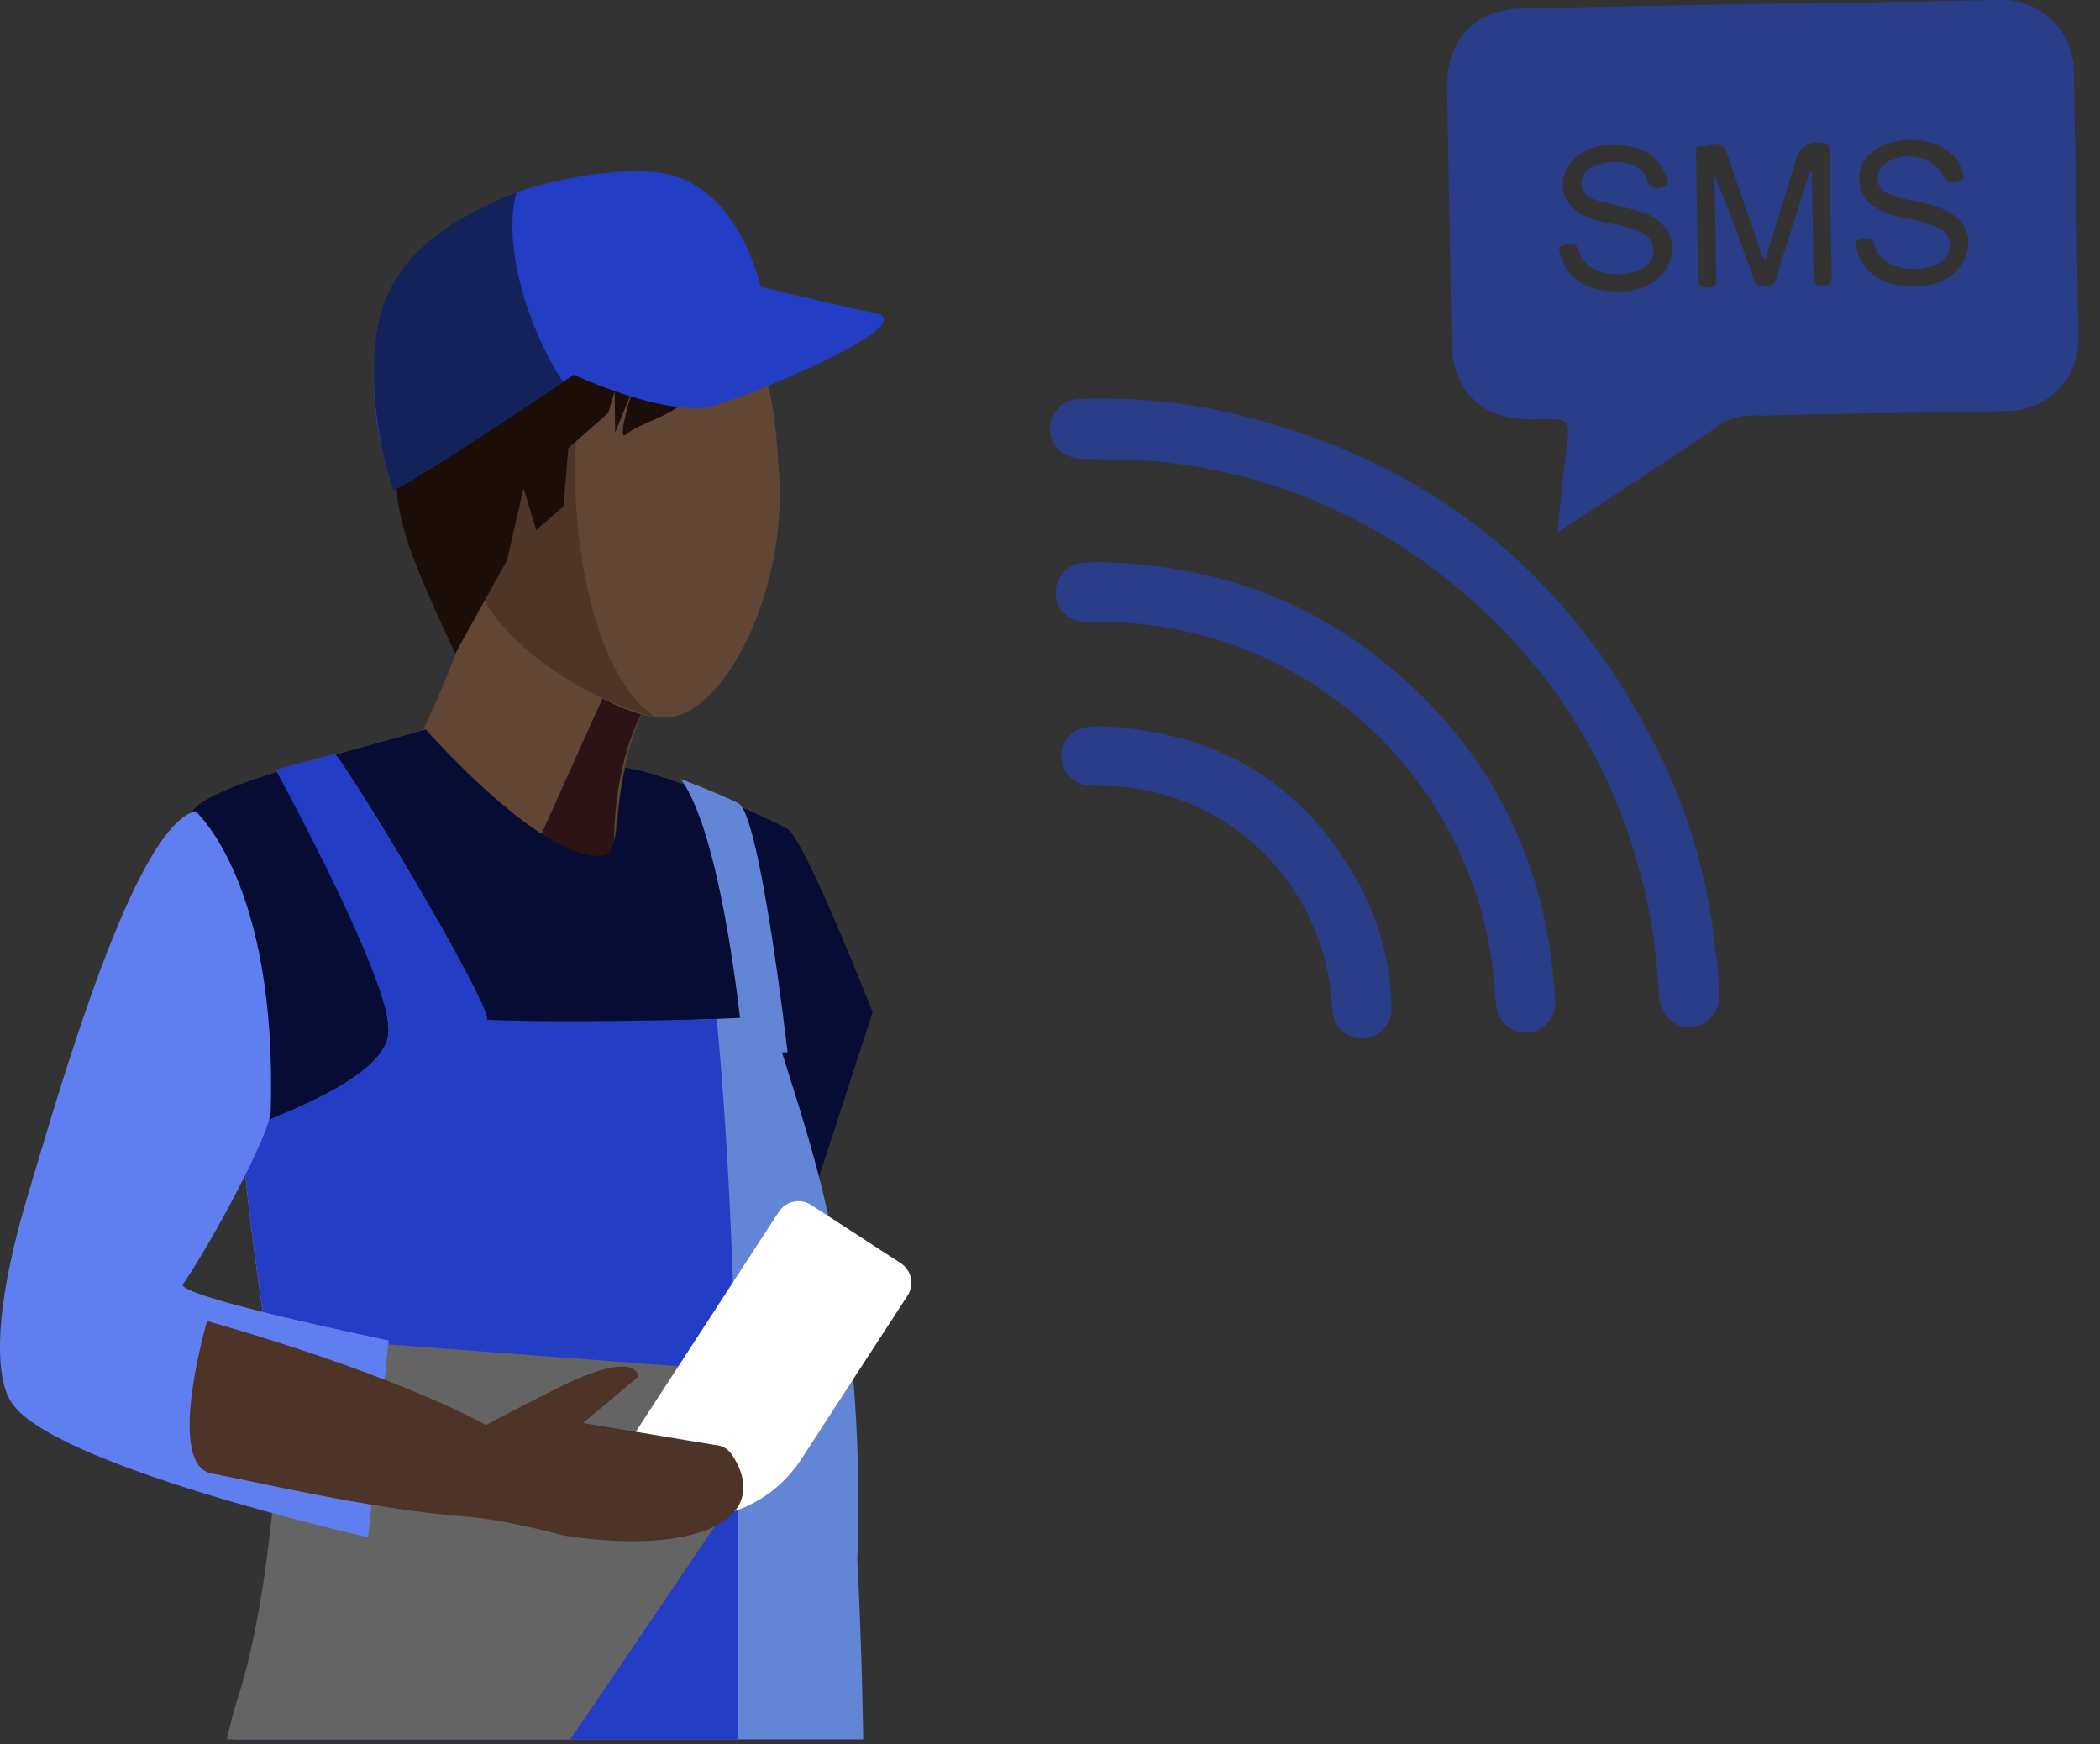 <svg id="Group_2618" data-name="Group 2618" xmlns="http://www.w3.org/2000/svg" xmlns:xlink="http://www.w3.org/1999/xlink" width="555.261" height="461.167" viewBox="0 0 555.261 461.167">
  <rect x="0" y="0" width="555.261" height="461.167" fill="#333333" stroke="none"/>
  <defs>
    <clipPath id="clip-path">
      <rect id="Rectangle_1575" data-name="Rectangle 1575" width="555.261" height="461.167" fill="none"/>
    </clipPath>
    <clipPath id="clip-path-2">
      <path id="Path_5074" data-name="Path 5074" d="M74.477,353.33c0,.463-.046,60.711-11.948,96.708-.892,2.726-1.732,6.141-2.542,9.819H150.8l65.065-95.9L74.513,353.33Z" fill="none"/>
    </clipPath>
    <linearGradient id="linear-gradient" x1="-0.385" y1="1.012" x2="-0.378" y2="1.012" gradientUnits="objectBoundingBox">
      <stop offset="0" stop-color="#fff"/>
      <stop offset="0.112" stop-color="#f2f2f2"/>
      <stop offset="0.314" stop-color="#d1d1d1"/>
      <stop offset="0.584" stop-color="#9e9e9e"/>
      <stop offset="0.863" stop-color="#646464"/>
      <stop offset="1" stop-color="#646464"/>
    </linearGradient>
    <clipPath id="clip-path-4">
      <rect id="Rectangle_1578" data-name="Rectangle 1578" width="171.55" height="171.562" transform="translate(277.316 105.796) rotate(-2.007)" fill="none"/>
    </clipPath>
  </defs>
  <g id="Group_2609" data-name="Group 2609">
    <g id="Group_2608" data-name="Group 2608" clip-path="url(#clip-path)">
      <path id="Path_5064" data-name="Path 5064" d="M133.108,127.642c1.075,10.376-11.815,44.829-18.493,59.289-6.627,14.44-5.715,16.119-5.715,16.119l52.906,47.72s-2.491-62.187,15.422-70.05c11.117-4.844-44.12-53.078-44.12-53.078" fill="#614535"/>
      <path id="Path_5065" data-name="Path 5065" d="M178.453,177.83c2.655-2.047-.649-8.015-5.3-14.247l-3.659-1.6-28.706,63.809,13.143,11.075,8.431-10.66s-1.733-34.645,16.091-48.376" fill="#2b1316"/>
      <path id="Path_5066" data-name="Path 5066" d="M206.046,126.1c1.824,29.984-14.186,62.694-29.69,63.616-15.494.892-50.828-23.493-52.642-53.432-1.864-29.943,17.226-57.415,46.532-54.761,32,2.918,33.936,14.622,35.8,44.576" fill="#614535"/>
      <path id="Path_5067" data-name="Path 5067" d="M122.327,141.615c1.682,27.289,35.466,44.4,51.294,48.1-19.668-11.854-27.532-66.654-16.578-100.56a160.368,160.368,0,0,0-17.581,3.121c-6.769,8.512-18.077,33.825-17.135,49.339" fill="#4d3528"/>
      <path id="Path_5068" data-name="Path 5068" d="M200.77,77.076c7.326,12.869,6.3,21.827-.811,23.225s-14.278,1.246-18.848,5.746c-4.28,4.246-12.093,5.817-15.341,8.694-3.222,2.878,1.652-12.048,1.652-12.048l-4.778,11.653-.122-10.893-1.7,5.735L150.27,118.45,149.005,133.9l-7.225,6.232-3.354-11.075-4.347,19.011-13.7,24.7s-9.931-20.653-12.809-30.249c-3.486-11.4-2.493-14.1-2.868-20.722-.466-8.329-.507-10.3-.385-18.128.182-8.563,6.536-21.462,12.038-23.732,5.492-2.239,8.765-3.83,11.815-2.746,3.091,1.064,2.523-5.33,10.549-8.259,7.965-3,7.661-4.185,19.527-5.654,11.887-1.48,20.247,1.316,30.224,4.954,6.607,2.4,12.292,8.846,12.292,8.846" fill="#1b0e09"/>
      <path id="Path_5069" data-name="Path 5069" d="M112.021,193.913c-18.858,5.675-55.286,13.457-59.644,20.54-4.337,7.1,18.128,72.27,21.026,92.111,2.928,19.841,137.751,21.259,137.751,21.259l19.578-60.232s-18.138-46.217-22.6-48.528c-11.4-5.948-34.5-15.1-42.833-16.1-3.253,14.876-.557,19.628-7.073,26.032-6.526,6.364-46.207-35.081-46.207-35.081" fill="#070c34"/>
      <path id="Path_5070" data-name="Path 5070" d="M112.566,192.849c-18.868,5.664-57.283,14.521-61.63,21.6s19.577,53.848,18.838,99.2c-.182,13.082,71.7,11.116,111.82,13.1-5.371-39.6-15.544-88.858-19.01-101.494-14.7,7.955-50.017-32.416-50.017-32.416" fill="#070c34"/>
      <path id="Path_5071" data-name="Path 5071" d="M179.974,205.95c11.613,15.6,16.679,72.28,16.679,72.28h11.582s-7.245-63.059-13.031-65.886c-5.806-2.847-15.23-6.394-15.23-6.394" fill="#6285d6"/>
      <path id="Path_5072" data-name="Path 5072" d="M75.725,410.55c-5.948,14-10.427,31.078-13.964,49.308H228.249c-.507-29.417-1.571-47.292-1.571-47.292,2.9-82.17-18.078-122.642-22.415-143.9,0,0-44.951,2.645-75.411,1.236,0-5.664-32.072-56.31-39.661-66.423l-9.261,1.063s22.836,53.828,22.836,68.014c0,14.166-37.331,24.806-38.081,26.934-2.29,6.708,10.153,80.762,11.643,96.357a99.029,99.029,0,0,1-.608,14.7" fill="#6285d6"/>
      <path id="Path_5073" data-name="Path 5073" d="M75.719,410.275c-5.974,14.076-10.463,31.252-14.01,49.593H195.042c.659-68.906-.578-139.483-5.553-190.484-15.119.476-45.245.963-60.637.233,0-5.642-32.633-60.292-40.233-70.385l-15.753,4.256s29.9,54.638,29.9,68.794c0,14.186-37.331,24.806-38.081,26.944-2.29,6.7,10.153,80.772,11.643,96.357a98.782,98.782,0,0,1-.609,14.692" fill="#233ec4"/>
    </g>
  </g>
  <g id="Group_2611" data-name="Group 2611">
    <g id="Group_2610" data-name="Group 2610" clip-path="url(#clip-path-2)">
      <rect id="Rectangle_1576" data-name="Rectangle 1576" width="155.878" height="106.527" transform="translate(59.987 353.33)" fill="url(#linear-gradient)"/>
    </g>
  </g>
  <g id="Group_2613" data-name="Group 2613">
    <g id="Group_2612" data-name="Group 2612" clip-path="url(#clip-path)">
      <path id="Path_5075" data-name="Path 5075" d="M104.352,129.319c7.12-3.13,47.312-30.249,47.312-30.249s25.225,11.711,37.184,8.148c11.982-3.545,52.374-20.5,43.6-24.216-13.653-2.823-31.377-7.242-31.377-7.242s-5.27-25.3-24.429-29.705c-11.925-2.724-35.693,2.2-43.461,6.354-13.917,7.429-29.275,15.2-33.255,36.518-4,21.332,4.424,40.392,4.424,40.392" fill="#233ec4"/>
      <path id="Path_5076" data-name="Path 5076" d="M99.985,85.832c-4.011,21.344,4.006,43.814,4.006,43.814,5.977-2.621,35.716-22.443,44.926-28.626-9.28-14.014-16.151-36.012-12.39-50.109-.707.307-2.541.875-3.151,1.171-7.968,3.779-29.414,12.433-33.389,33.752" fill="#14225b"/>
      <path id="Path_5077" data-name="Path 5077" d="M465.161,1.01,478.425.9Q503.84.445,529.253,0a18.858,18.858,0,0,1,19.072,18.47q.656,35.511,1.239,71.02A18.865,18.865,0,0,1,531.2,108.665c-16.943.326-33.886.584-50.829.871l-13.314.341c-4.245-.049-8.346-.363-12.26,2.394-9,6.342-18.3,12.27-27.484,18.348-5,3.308-10.022,6.576-15.511,10.181.757-7.307,1.264-13.986,2.18-20.608,1.32-9.541,1.448-9.526-8-9.361l-1.392.024c-12.55.2-20.554-7.524-20.781-20.11q-.612-33.772-1.179-67.546C382.407,10.353,390.033,2.45,402.842,2.2q31.159-.6,62.317-1.2m13.377,44.419.526.125c.159,9.141.342,18.28.456,27.421.02,1.6.192,2.585,2.235,2.514,1.9-.068,2.639-.534,2.586-2.587-.283-10.8-.423-21.588-.633-32.381-.015-.88.192-1.857-.917-2.4-2.709-1.323-6.774.357-7.656,3.234-2.777,9.04-5.542,18.084-8.34,27.223-1.233-.949-1.294-2.2-1.666-3.265Q460.839,53,456.672,40.655c-1.325-3.946-4.467-1.815-6.78-1.995-2.28-.176-1.429,1.958-1.416,3.144.124,10.563.378,21.124.479,31.688.018,1.982.652,2.567,2.613,2.526,1.893-.039,2.335-.731,2.267-2.489-.183-4.755-.2-9.517-.282-14.276l-.223-12.79c3.887,8.983,7.115,18.018,10.3,27.07.508,1.447,1.1,2.281,2.906,2.233s2.689-.641,3.173-2.363c1.076-3.788,2.3-7.536,3.488-11.29q2.649-8.347,5.338-16.684M427.806,77a21.319,21.319,0,0,0,2.78-.067c4.307-.655,8.05-2.357,10.247-6.343,3.2-5.808.488-12.11-6.3-14.332-4.28-1.4-8.769-2.165-13.051-3.562a4.415,4.415,0,0,1-2.219-7.217c2.84-3.5,14.151-4.171,16.032,1.68.938,2.914,3.126,2.933,4.806,2.041,1.829-.97.348-2.98-.323-4.265-2.627-5.044-7.377-6.456-12.564-6.582-5.076-.12-9.761,1.162-12.66,5.8a8.664,8.664,0,0,0,2.78,11.933c.082.051.164.1.247.148a20.514,20.514,0,0,0,7.462,2.72,33.871,33.871,0,0,1,9.005,2.537,5.185,5.185,0,0,1,1.669,8.381c-3.508,3.9-16.165,3.938-18.142-3.229-.734-2.665-2.459-2.168-3.99-1.874-2.288.44-1.011,2.289-.712,3.346C414.476,73.8,420.278,77.192,427.8,77m78.519-1.348c.7-.012,1.4.011,2.089-.042,6.346-.485,11.285-4.716,11.956-10.225.638-5.254-2.606-9.092-9.383-11.083-.89-.261-1.778-.534-2.683-.729-3.055-.657-6.189-1.049-9.043-2.406a4.393,4.393,0,0,1-1.042-7.641c4.553-3.927,13.207-2.331,15.71,3.092,1.034,2.237,2.709,1.638,4.081,1.329,1.9-.433.906-2.1.607-3.166a9.082,9.082,0,0,0-2.815-4.321c-5.22-4.625-15.794-4.652-21.034-.05a8.942,8.942,0,0,0,1.5,14.668,21.684,21.684,0,0,0,7.175,2.533,33.982,33.982,0,0,1,9,2.554,5.136,5.136,0,0,1,1.065,8.848c-4.014,3.334-15.769,3.294-17.813-4.085-.773-2.787-2.8-1.67-4.178-1.452-1.782.282-.731,1.831-.463,2.8,1.708,6.171,7.317,9.605,15.266,9.385" fill="#293d89"/>
    </g>
  </g>
  <g id="Group_2615" data-name="Group 2615">
    <g id="Group_2614" data-name="Group 2614" clip-path="url(#clip-path-4)">
      <path id="Path_5078" data-name="Path 5078" d="M454.547,264.95c-1.024,3.342-2.966,5.791-6.576,6.449-4.737.866-8.792-2.593-9.255-7.684-.547-6.054-.826-12.162-1.845-18.139-6.664-39.127-25.794-70.838-57.395-94.831a143.486,143.486,0,0,0-71.488-28.52c-7.176-.829-14.463-.748-21.7-.932-4.659-.118-8.132-2.763-8.618-6.911a7.869,7.869,0,0,1,6.8-8.811,7.779,7.779,0,0,1,1.1-.064,150.507,150.507,0,0,1,38.082,3.288q80.173,17.991,115.921,92.07A152.454,152.454,0,0,1,453.306,249c.273,2.251.61,4.486.918,6.729Z" fill="#293d89"/>
      <path id="Path_5079" data-name="Path 5079" d="M290.787,148.608C324.443,149.3,353,161,376.453,184.52a116.513,116.513,0,0,1,32.858,63.217,168.281,168.281,0,0,1,1.9,16.831,7.847,7.847,0,0,1-15.557,1.934c-.4-2.729-.393-5.515-.689-8.262a104.667,104.667,0,0,0-107.309-93.763c-5.789.158-9.774-4.772-8.213-10.083a7.907,7.907,0,0,1,7.223-5.633c1.53-.112,3.068-.117,4.116-.154" fill="#293d89"/>
      <path id="Path_5080" data-name="Path 5080" d="M290.822,191.981c30.566,1.208,53.708,14.684,68.506,41.691a71.993,71.993,0,0,1,8.612,32.648,7.816,7.816,0,0,1-15.329,2.537,43.7,43.7,0,0,1-.659-5.849,61.366,61.366,0,0,0-53.818-54.847c-3.1-.375-6.25-.351-9.379-.423-4.635-.107-8.04-3.33-8.107-7.772-.065-4.387,3.33-7.753,7.965-7.906l2.21-.077" fill="#293d89"/>
    </g>
  </g>
  <g id="Group_2617" data-name="Group 2617">
    <g id="Group_2616" data-name="Group 2616" clip-path="url(#clip-path)">
      <path id="Path_5081" data-name="Path 5081" d="M51.646,214.453c-16.284,4.256-35.983,74.033-44.038,100.7-9.789,32.507-8.61,48.73-4.885,55.165,9.789,17.014,94.593,36.125,94.593,36.125l5.452-52.044S46.2,342.678,48.4,339.517c7.823-11.481,23-39.742,23.175-45.7,1.824-60.6-19.922-79.363-19.922-79.363" fill="#5f7ef0"/>
      <path id="Path_5082" data-name="Path 5082" d="M214.485,318.575l23.671,15.384a6.2,6.2,0,0,1,1.819,8.573l-28.088,43.217a34.428,34.428,0,0,1-47.628,10.105,6.2,6.2,0,0,1-1.819-8.573l43.472-66.887a6.2,6.2,0,0,1,8.573-1.819" fill="#fff"/>
      <path id="Path_5083" data-name="Path 5083" d="M54.764,349.257c52.232,14.934,73.72,27.524,73.72,27.524s8.774-4.706,18.423-9.544c21.947-11.048,21.86-3.26,21.86-3.26l-14.6,12.25,35.128,5.84a5.447,5.447,0,0,1,3.98,2.2c4.687,6.464,7.087,17.886-12.628,21.989-14.156,2.946-32.127-.408-32.127-.408s-9.261-2.55-18.634-4.061c-2.051-.331-4.371-.634-6.521-.8-26.406-2.115-54.839-9.138-67.311-11.382-12.5-2.259-1.292-40.342-1.292-40.342" fill="#4e3329"/>
    </g>
  </g>
</svg>
